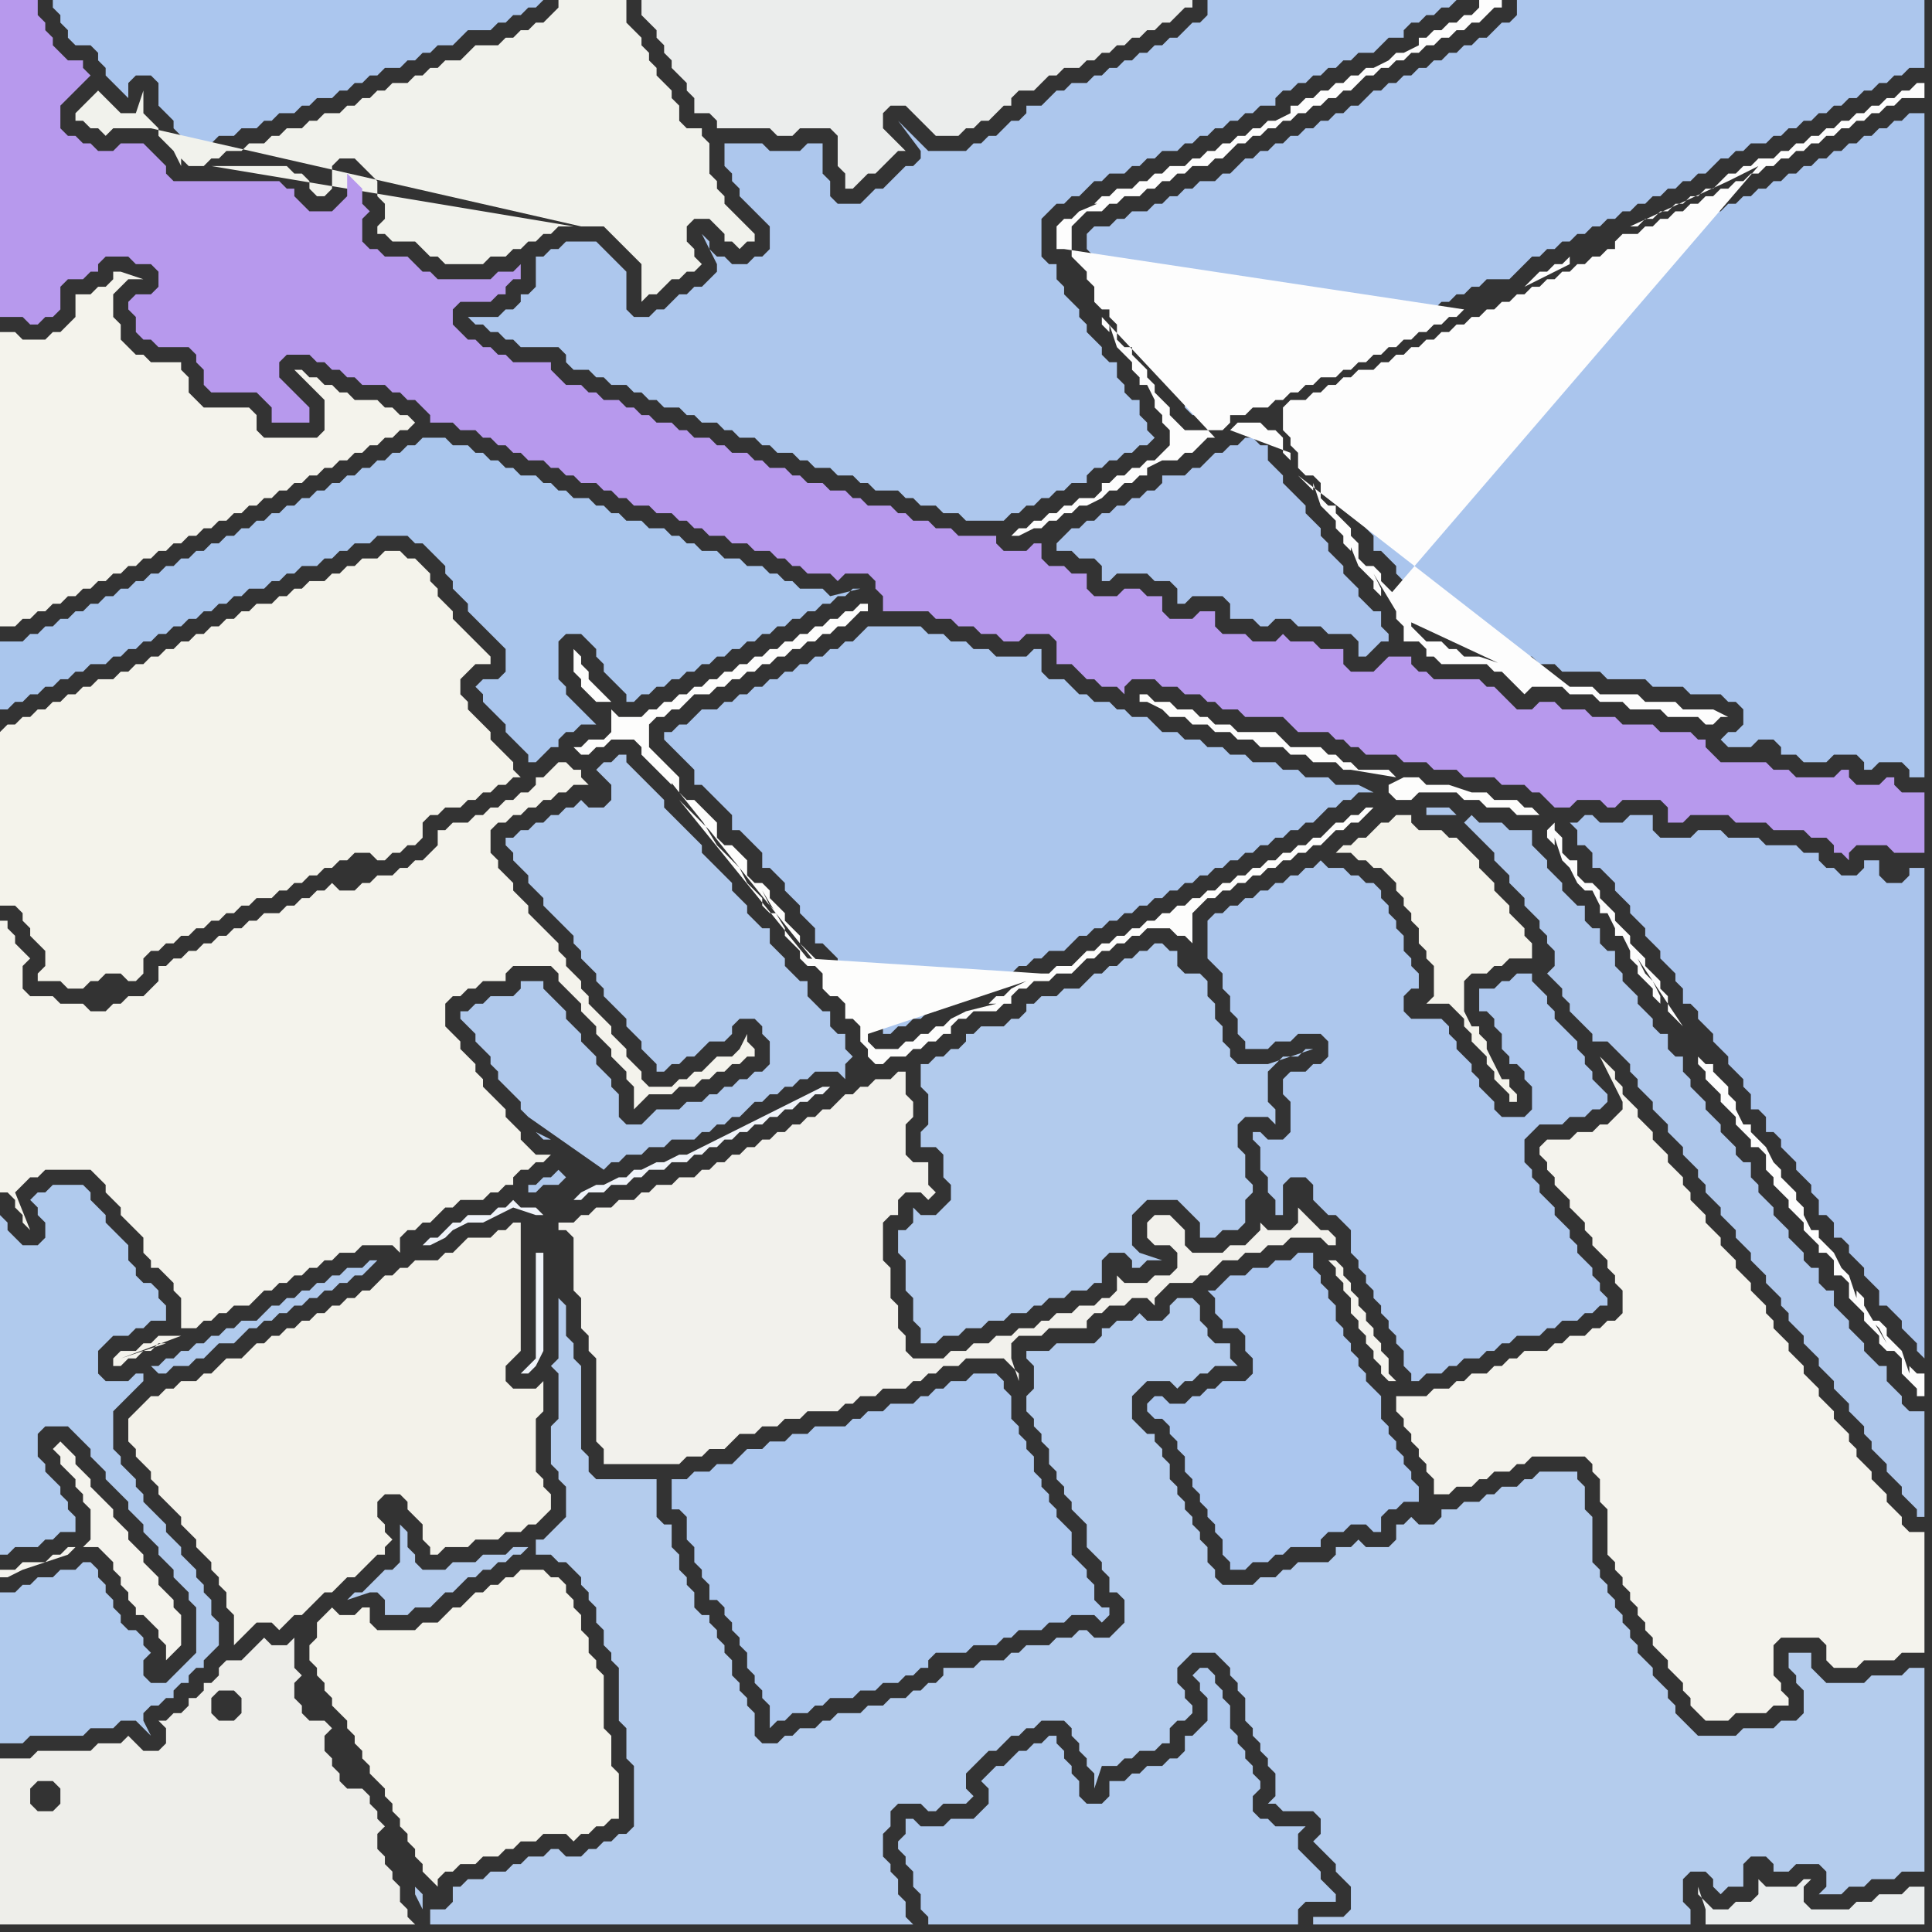 <svg width="256" height="256" xmlns="http://www.w3.org/2000/svg"><rect width="100%" height="100%" fill="#333333" stroke="none"/><script> 
var tempColor;
function hoverPath(evt){
obj = evt.target;
tempColor = obj.getAttribute("fill");
obj.setAttribute("fill","red");
//alert(tempColor);
//obj.setAttribute("stroke","red");}
function recoverPath(evt){
obj = evt.target;
obj.setAttribute("fill", tempColor);
//obj.setAttribute("stroke", tempColor);
}</script><path onmouseover="hoverPath(evt)" onmouseout="recoverPath(evt)" fill="rgb(244,243,236)" d="M  0,48l 0,35 2,0 1,-1 1,0 1,-1 1,0 1,-1 1,0 1,-1 1,0 1,-1 1,0 1,-1 1,0 1,-1 1,0 1,-1 1,0 1,-1 1,0 1,-1 1,0 1,-1 1,0 1,-1 1,0 1,-1 1,0 1,-1 1,0 1,-1 1,0 1,-1 1,0 1,-1 1,0 1,-1 1,0 1,-1 1,0 1,-1 1,0 1,-1 1,0 1,-1 1,0 1,-1 1,0 1,-1 1,0 1,-1 1,0 1,-1 1,0 1,-1 -1,-1 -1,0 -1,-1 -1,0 -1,-1 -3,0 -1,-1 -1,0 -1,-1 -1,0 -1,-1 -1,0 -1,-1 -1,0 1,1 1,1 0,0 1,1 1,1 0,4 -1,1 -7,0 -1,-1 0,-2 -1,-1 -6,0 -1,-1 -1,-1 0,-2 -1,-1 0,-1 -4,0 -1,-1 -1,0 -1,-1 -1,-1 0,-2 -1,-1 0,-3 1,-1 1,-1 2,0 -3,-1 -1,0 0,1 -1,1 -1,0 -1,1 -2,0 0,3 -1,1 -1,1 -1,0 -1,1 -3,0 -1,-1 -2,0Z"/>
<path onmouseover="hoverPath(evt)" onmouseout="recoverPath(evt)" fill="rgb(244,243,237)" d="M  7,192l 0,0 1,1 0,1 1,1 1,1 0,1 1,1 0,1 1,1 0,4 -1,1 2,0 1,1 1,1 0,1 1,1 0,1 1,1 0,1 1,1 0,1 1,0 1,1 1,1 0,1 1,1 0,2 1,-1 1,-1 0,-4 -1,-1 0,-1 -1,-1 -1,-1 0,-1 -1,-1 -1,-1 0,-1 -1,-1 -1,-1 0,-1 -1,-1 -1,-1 0,-1 -1,-1 -1,-1 -1,-1 0,-1 -1,-1 -1,-1 0,-1 -1,-1 -1,-1 -1,1 3,13 -1,0 -1,1 -1,0 -1,1 -3,0 -1,1 -2,0 0,1 1,0 2,-1 6,-2 1,-1 -3,-13Z"/>
<path onmouseover="hoverPath(evt)" onmouseout="recoverPath(evt)" fill="rgb(171,198,237)" d="M  91,96l -1,0 -1,1 -1,0 0,1 1,1 0,0 1,1 1,1 1,1 0,2 1,0 1,1 1,1 1,1 1,1 0,2 1,0 1,1 1,1 1,1 0,2 1,0 1,1 1,1 0,1 1,1 1,1 0,1 1,1 1,1 0,2 1,0 1,1 1,1 0,1 1,1 1,1 1,1 0,1 1,1 1,1 0,1 1,1 0,1 1,0 1,-1 1,0 1,-1 1,0 1,-1 1,0 1,-1 1,0 1,-1 1,0 1,-1 1,0 1,-1 1,0 1,-1 1,0 1,-1 1,0 1,-1 1,0 1,-1 2,0 1,-1 1,-1 1,0 1,-1 1,0 1,-1 1,0 1,-1 1,0 1,-1 1,0 1,-1 1,0 1,-1 1,0 1,-1 1,0 1,-1 1,0 1,-1 1,0 1,-1 1,0 1,-1 1,0 1,-1 1,0 1,-1 1,0 1,-1 1,0 1,-1 1,0 1,-1 1,-1 1,0 1,-1 1,0 1,-1 2,0 -2,-1 -3,0 -1,-1 -3,0 -1,-1 -2,0 -1,-1 -3,0 -1,-1 -2,0 -1,-1 -2,0 -1,-1 -2,0 -1,-1 -2,0 -1,-1 -1,-1 -2,0 -1,-1 -1,0 -1,-1 -2,0 -1,-1 -1,0 -1,-1 -1,-1 -2,0 -1,-1 0,-3 -1,0 -1,1 -4,0 -1,-1 -2,0 -1,-1 -2,0 -1,-1 -2,0 -1,-1 -7,0 -1,1 -1,1 -1,0 -1,1 -1,0 -1,1 -1,0 -1,1 -1,0 -1,1 -1,0 -1,1 -1,0 -1,1 -1,0 -1,1 -1,0 -1,1 -1,0 -1,1 -2,0 -2,2Z"/>
<path onmouseover="hoverPath(evt)" onmouseout="recoverPath(evt)" fill="rgb(171,196,236)" d="M  140,72l 0,1 2,0 1,1 2,0 1,1 0,2 1,0 1,-1 4,0 1,1 2,0 1,1 0,2 1,0 1,-1 4,0 1,1 0,2 3,0 1,1 1,0 1,-1 2,0 1,1 3,0 1,1 3,0 1,1 0,2 1,0 1,-1 0,0 1,-1 1,0 0,-1 -1,-1 0,-2 -1,0 -1,-1 -1,-1 0,-1 -1,-1 -1,-1 0,-1 -1,-1 -1,-1 0,-1 -1,-1 0,-1 -1,-1 -1,-1 0,-1 -1,-1 -1,-1 -1,-1 0,-1 -1,-1 -1,-1 0,-2 -1,0 -1,-1 -1,0 -1,1 -1,0 -1,1 -1,0 -1,1 -1,1 -1,0 -1,1 -3,0 0,1 -1,1 -1,0 -1,1 -1,0 -1,1 -1,0 -1,1 -1,0 -1,1 -1,0 -1,1 -1,0 -2,2Z"/>
<path onmouseover="hoverPath(evt)" onmouseout="recoverPath(evt)" fill="rgb(172,198,237)" d="M  144,32l 0,1 1,1 1,1 0,1 1,1 0,2 1,0 1,1 0,1 1,1 0,2 1,0 1,1 0,1 1,1 1,1 0,1 1,1 0,1 1,1 1,1 0,1 1,1 3,0 0,-1 1,-1 2,0 1,-1 2,0 1,-1 1,0 1,-1 1,0 1,-1 1,0 1,-1 2,0 1,-1 1,0 1,-1 1,0 1,-1 1,0 1,-1 1,0 1,-1 1,0 1,-1 1,0 1,-1 1,0 1,-1 1,0 1,-1 1,0 1,-1 1,0 1,-1 3,0 1,-1 2,-2 1,0 1,-1 1,0 1,-1 1,0 1,-1 1,0 1,-1 1,0 1,-1 1,0 1,-1 1,0 1,-1 1,0 1,-1 1,0 1,-1 1,0 1,-1 1,0 1,-1 1,0 1,-1 1,-1 1,0 1,-1 1,0 1,-1 2,0 1,-1 1,0 1,-1 1,0 1,-1 1,0 1,-1 1,0 1,-1 1,0 1,-1 1,0 1,-1 1,0 1,-1 1,0 1,-1 1,0 1,-1 2,0 0,-9 -54,0 0,2 -1,1 -1,0 -1,1 -1,1 -1,0 -1,1 -1,0 -1,1 -1,0 -1,1 -1,0 -1,1 -1,0 -1,1 -1,0 -1,1 -1,0 -1,1 -1,0 -1,1 -1,1 -1,0 -1,1 -1,0 -1,1 -1,0 -1,1 -1,0 -1,1 -1,0 -1,1 -1,0 -1,1 -1,0 -1,1 -1,0 -1,1 -1,1 -1,0 -1,1 -2,0 -1,1 -1,0 -1,1 -1,0 -1,1 -1,0 -1,1 -2,0 -1,1 -1,0 -1,1 -2,0 -1,1Z"/>
<path onmouseover="hoverPath(evt)" onmouseout="recoverPath(evt)" fill="rgb(170,197,237)" d="M  173,55l -1,0 0,1 1,1 0,1 1,1 0,2 1,0 1,1 1,1 0,2 1,0 1,1 0,1 1,1 1,1 0,1 1,1 0,2 1,0 1,1 1,1 0,1 1,1 1,1 0,1 1,1 1,1 0,1 1,1 2,0 1,1 1,0 1,1 2,0 1,1 3,0 1,1 1,0 1,1 2,0 1,1 5,0 1,1 5,0 1,1 4,0 1,1 4,0 1,1 1,0 1,1 0,2 -1,1 -1,0 -1,1 1,1 3,0 1,-1 2,0 1,1 0,1 2,0 1,1 3,0 1,-1 3,0 1,1 0,1 1,0 1,-1 3,0 1,1 0,1 2,0 0,-88 -2,0 -1,1 -1,0 -1,1 -1,0 -1,1 -1,0 -1,1 -1,0 -1,1 -1,0 -1,1 -1,0 -1,1 -1,0 -1,1 -1,0 -1,1 -1,0 -1,1 -1,0 -1,1 -1,0 -1,1 -1,0 -1,1 -1,0 -1,1 -1,0 -1,1 -1,0 -1,1 -1,0 -1,1 -1,0 -1,1 -2,0 0,1 -1,1 -1,0 -1,1 -1,0 -1,1 -1,0 -1,1 -1,0 -1,1 -1,0 -1,1 -1,0 -1,1 -1,0 -1,1 -1,0 -1,1 -1,0 -1,1 -1,0 -1,1 -1,0 -1,1 -1,0 -1,1 -1,0 -1,1 -1,0 -1,1 -1,0 -1,1 -1,0 -1,1 -2,0 -1,1 -1,0 -1,1 -1,0 -1,1 -1,0 -1,1Z"/>
<path onmouseover="hoverPath(evt)" onmouseout="recoverPath(evt)" fill="rgb(244,243,235)" d="M  0,97l 0,23 2,0 1,1 0,1 1,1 0,1 1,1 1,1 0,2 -1,1 0,1 3,0 1,1 2,0 1,-1 1,0 1,-1 2,0 1,1 1,0 1,-1 0,-2 1,-1 1,0 1,-1 1,0 1,-1 1,0 1,-1 1,0 1,-1 1,0 1,-1 1,0 1,-1 1,0 1,-1 2,0 1,-1 1,0 1,-1 1,0 1,-1 1,0 1,-1 1,0 1,-1 1,0 1,-1 2,0 1,1 1,0 1,-1 1,0 1,-1 1,0 1,-1 0,-2 1,-1 1,0 1,-1 2,0 1,-1 1,0 1,-1 1,0 1,-1 1,0 1,-1 1,0 -1,-1 0,-1 -1,-1 -1,-1 -1,-1 0,-1 -1,-1 -1,-1 -1,-1 0,-1 -1,-1 0,-2 1,-1 1,-1 2,0 0,-1 -1,-1 0,0 -1,-1 -1,-1 -1,-1 -1,-1 0,-1 -1,-1 -1,-1 0,-1 -1,-1 0,-1 -1,-1 -1,-1 -1,0 -1,-1 -2,0 -1,1 -2,0 -1,1 -1,0 -1,1 -1,0 -1,1 -2,0 -1,1 -1,0 -1,1 -1,0 -1,1 -2,0 -1,1 -1,0 -1,1 -1,0 -1,1 -1,0 -1,1 -1,0 -1,1 -1,0 -1,1 -1,0 -1,1 -1,0 -1,1 -1,0 -1,1 -1,0 -1,1 -2,0 -1,1 -1,0 -1,1 -1,0 -1,1 -1,0 -1,1 -1,0 -1,1 -1,0 -1,1 -1,0 -1,1Z"/>
<path onmouseover="hoverPath(evt)" onmouseout="recoverPath(evt)" fill="rgb(238,238,234)" d="M  7,240l -2,0 -1,-1 0,-2 1,-1 2,0 1,1 0,2 -1,1 -3,-7 -4,0 0,22 55,0 -1,-1 0,-1 -1,-1 0,-2 -1,-1 0,-1 -1,-1 0,-1 -1,-1 0,-2 1,-1 -1,-1 0,-1 -1,-1 0,-1 -1,-1 -2,0 -1,-1 0,-1 -1,-1 0,-1 -1,-1 0,-2 1,-1 -1,-1 -2,0 -1,-1 0,-1 -1,-1 0,-2 1,-1 -1,-1 0,-4 1,-1 -2,2 -2,0 -1,-1 -2,2 -1,1 -2,0 -1,1 0,1 -1,1 -1,0 0,1 -1,1 -1,0 0,1 -1,1 -1,0 -1,1 -1,0 1,1 0,2 -1,1 -2,0 -1,-1 -1,-1 -1,1 -3,0 -1,1 -7,0 -1,1 3,7 21,-15 1,-1 2,0 1,1 0,2 -1,1 -2,0 -1,-1 0,-2 -21,15Z"/>
<path onmouseover="hoverPath(evt)" onmouseout="recoverPath(evt)" fill="rgb(171,198,238)" d="M  9,0l -2,0 0,1 1,1 0,1 1,1 0,1 1,1 2,0 1,1 0,1 1,1 0,1 1,1 1,1 1,1 0,-2 1,-1 2,0 1,1 0,3 1,1 1,1 0,1 1,1 1,1 1,1 1,-1 1,0 1,-1 2,0 1,-1 2,0 1,-1 1,0 1,-1 2,0 1,-1 1,0 1,-1 2,0 1,-1 1,0 1,-1 1,0 1,-1 1,0 1,-1 2,0 1,-1 1,0 1,-1 1,0 1,-1 2,0 1,-1 1,-1 3,0 1,-1 1,0 1,-1 1,0 1,-1 1,0 1,-1Z"/>
<path onmouseover="hoverPath(evt)" onmouseout="recoverPath(evt)" fill="rgb(244,243,235)" d="M  43,214l -1,1 0,2 -1,1 0,2 1,1 0,1 1,1 0,1 1,1 0,1 1,1 1,1 0,1 1,1 0,1 1,1 0,1 1,1 0,1 1,1 1,1 0,1 1,1 0,1 1,1 0,1 1,1 0,1 1,1 0,1 1,1 0,1 1,1 1,1 0,-1 1,-1 1,0 1,-1 2,0 1,-1 2,0 1,-1 1,0 1,-1 2,0 1,-1 3,0 1,1 1,-1 1,0 1,-1 1,0 1,-1 1,0 0,-6 -1,-1 0,-4 -1,-1 0,-7 -1,-1 0,-1 -1,-1 0,-2 -1,-1 0,-2 -1,-1 0,-1 -1,-1 0,-1 -1,-1 -1,0 -1,-1 -3,0 -1,1 -1,0 -1,1 -1,0 -1,1 -1,0 -1,1 -1,1 -1,0 -1,1 -1,1 -2,0 -1,1 -5,0 -1,-1 0,-2 -1,0 -1,1 -2,0 -1,-1 -1,1Z"/>
<path onmouseover="hoverPath(evt)" onmouseout="recoverPath(evt)" fill="rgb(170,198,237)" d="M  67,89l 0,0 -1,1 -2,0 -1,1 1,1 0,1 1,1 1,1 1,1 0,1 1,1 1,1 1,1 0,1 1,0 1,-1 0,0 1,-1 1,0 0,-1 1,-1 1,0 1,-1 2,0 -1,-1 0,0 -1,-1 -1,-1 -1,-1 0,-1 -1,-1 0,-5 1,-1 2,0 1,1 1,1 0,1 1,1 0,1 1,1 1,1 1,1 0,1 1,0 1,-1 1,0 1,-1 1,0 1,-1 1,0 1,-1 1,0 1,-1 1,0 1,-1 1,0 1,-1 1,0 1,-1 1,0 1,-1 1,0 1,-1 1,0 1,-1 1,0 1,-1 1,0 1,-1 1,0 1,-1 1,0 1,-1 1,0 -4,1 0,0 -1,-1 -3,0 -1,-1 -1,0 -1,-1 -1,0 -1,-1 -2,0 -1,-1 -2,0 -1,-1 -2,0 -1,-1 -1,0 -1,-1 -1,0 -1,-1 -2,0 -1,-1 -2,0 -1,-1 -1,0 -1,-1 -1,0 -1,-1 -2,0 -1,-1 -1,0 -1,-1 -1,0 -1,-1 -2,0 -1,-1 -1,0 -1,-1 -1,0 -1,-1 -1,0 -1,-1 -2,0 -1,-1 -3,0 -1,1 -1,0 -1,1 -1,0 -1,1 -1,0 -1,1 -1,0 -1,1 -1,0 -1,1 -1,0 -1,1 -1,0 -1,1 -1,0 -1,1 -1,0 -1,1 -1,0 -1,1 -1,0 -1,1 -1,0 -1,1 -1,0 -1,1 -1,0 -1,1 -1,0 -1,1 -1,0 -1,1 -1,0 -1,1 -1,0 -1,1 -1,0 -1,1 -1,0 -1,1 -1,0 -1,1 -1,0 -1,1 -1,0 -1,1 -1,0 -1,1 -1,0 -1,1 -1,0 -1,1 -3,0 0,9 1,0 1,-1 1,0 1,-1 1,0 1,-1 1,0 1,-1 1,0 1,-1 1,0 1,-1 2,0 1,-1 1,0 1,-1 1,0 1,-1 1,0 1,-1 1,0 1,-1 1,0 1,-1 1,0 1,-1 1,0 1,-1 1,0 1,-1 1,0 1,-1 2,0 1,-1 1,0 1,-1 1,0 1,-1 2,0 1,-1 1,0 1,-1 1,0 1,-1 2,0 1,-1 4,0 1,1 1,0 1,1 1,1 1,1 0,1 1,1 0,1 1,1 1,1 0,1 1,1 1,1 1,1 1,1 1,1Z"/>
<path onmouseover="hoverPath(evt)" onmouseout="recoverPath(evt)" fill="rgb(244,243,237)" d="M  185,185l 0,2 1,1 0,1 1,1 0,1 1,1 0,1 1,1 0,1 1,1 0,2 2,0 1,-1 2,0 1,-1 1,0 1,-1 2,0 1,-1 1,0 1,-1 7,0 1,1 0,1 1,1 0,3 1,1 0,6 1,1 0,1 1,1 0,1 1,1 0,1 1,1 0,1 1,1 0,1 1,1 0,1 1,1 1,1 0,1 1,1 1,1 0,1 1,1 0,1 1,1 1,1 3,0 1,-1 4,0 1,-1 2,0 0,-1 -1,-1 0,-1 -1,-1 0,-4 1,-1 5,0 1,1 0,2 1,1 3,0 1,-1 4,0 1,-1 3,0 0,-16 -2,0 -1,-1 0,-1 -1,-1 -1,-1 0,-1 -1,-1 -1,-1 0,-1 -1,-1 -1,-1 0,-1 -1,-1 0,-1 -1,-1 -1,-1 0,-1 -1,-1 -1,-1 0,-1 -1,-1 -1,-1 0,-1 -1,-1 -1,-1 0,-1 -2,-2 0,-1 -1,-1 0,-1 -1,-1 -1,-1 0,-1 -1,-1 -1,-1 0,-1 -1,-1 -1,-1 0,-1 -1,-1 -1,-1 0,-1 -1,-1 -1,-1 0,-1 -1,-1 0,-1 -1,-1 -1,-1 0,-1 -1,-1 -1,-1 0,-1 -1,-1 -1,-1 0,-1 -1,-1 -1,-1 0,-1 -1,-1 0,-1 -1,-1 -1,-1 1,2 2,4 0,1 -1,1 -1,1 -1,0 -1,1 -2,0 -1,1 -3,0 -1,1 0,1 1,1 0,1 1,1 0,1 1,1 1,1 0,1 1,1 1,1 0,1 1,1 0,1 1,1 1,1 0,1 1,1 0,1 1,1 0,3 -1,1 -1,0 -1,1 -1,0 -1,1 -2,0 -1,1 -1,0 -1,1 -3,0 -1,1 -1,0 -1,1 -1,0 -1,1 -2,0 -1,1 -1,0 -1,1 -2,0 -1,1 -4,0 -1,-2 1,0 -1,-1 0,-2 -1,-1 0,-1 -1,-1 0,-1 -1,-1 0,-1 -1,-1 0,-1 -1,-1 0,-1 -1,-1 0,-1 -1,-1 -1,0 1,1 0,1 1,1 0,1 1,1 0,2 1,1 0,1 1,1 0,1 1,1 0,1 1,1 0,1 1,1 1,2Z"/>
<path onmouseover="hoverPath(evt)" onmouseout="recoverPath(evt)" fill="rgb(241,242,236)" d="M  77,30l 3,0 1,1 1,1 1,1 1,1 1,1 0,5 1,-1 1,0 1,-1 1,-1 1,0 1,-1 1,0 1,-1 -1,-1 0,-1 -1,-1 0,-2 1,-1 2,0 1,1 1,1 0,1 1,0 1,1 1,-1 1,0 0,-1 -1,-1 0,0 -1,-1 -1,-1 -1,-1 0,-1 -1,-1 0,-1 -1,-1 0,-4 -1,-1 0,-1 -2,0 -1,-1 0,-2 -1,-1 0,-1 -1,-1 -1,-1 0,-1 -1,-1 0,-1 -1,-1 0,-1 -2,-2 0,-3 -9,0 0,1 -1,1 -1,1 -1,0 -1,1 -1,0 -1,1 -1,0 -1,1 -3,0 -1,1 -1,1 -2,0 -1,1 -1,0 -1,1 -1,0 -1,1 -2,0 -1,1 -1,0 -1,1 -1,0 -1,1 -1,0 -1,1 -2,0 -1,1 -1,0 -1,1 -2,0 -1,1 -1,0 -1,1 -2,0 -1,1 -2,0 -1,1 -1,0 -1,1 -2,0 -1,-1 0,1 -1,-2 -1,-1 -1,-1 0,-1 -1,-1 -1,-1 0,-3 -1,3 -2,0 -1,-1 -1,-1 -1,-1 -1,1 -1,1 -1,1 0,1 1,0 1,1 1,0 1,1 1,-1 5,0 57,13 -49,-8 10,0 1,1 1,0 1,1 0,1 1,1 1,0 1,-1 0,-3 1,-1 2,0 1,1 1,1 1,1 0,2 1,1 0,2 -1,1 0,1 1,0 1,1 3,0 1,1 1,1 1,0 1,1 5,0 1,-1 2,0 1,-1 1,0 1,-1 1,0 1,-1 1,0 1,-1 2,0 -48,-8 49,8Z"/>
<path onmouseover="hoverPath(evt)" onmouseout="recoverPath(evt)" fill="rgb(244,243,236)" d="M  0,131l 0,27 1,0 1,1 0,1 1,1 0,1 1,1 -2,-5 1,-1 0,0 1,-1 1,0 1,-1 6,0 1,1 1,1 0,1 1,1 1,1 0,1 1,1 1,1 1,1 0,2 1,1 0,1 1,0 1,1 1,1 0,1 1,1 0,4 2,0 1,-1 1,0 1,-1 1,0 1,-1 2,0 1,-1 1,-1 1,0 1,-1 1,0 1,-1 1,0 1,-1 1,0 1,-1 1,0 1,-1 2,0 1,-1 4,0 1,1 0,-2 1,-1 1,0 1,-1 1,0 2,-2 1,0 1,-1 3,0 1,-1 1,0 1,-1 1,0 0,-1 1,-1 1,0 1,-1 1,0 1,-1 -2,0 -1,-1 -1,-1 0,-1 -1,-1 -1,-1 0,-1 -1,-1 -1,-1 -1,-1 0,-1 -1,-1 0,-1 -1,-1 -1,-1 0,-1 -1,-1 -1,-1 0,-3 1,-1 1,0 1,-1 1,0 1,-1 3,0 0,-1 1,-1 5,0 1,1 0,1 1,1 1,1 1,1 0,1 1,1 1,1 0,1 1,1 1,1 0,1 1,1 1,1 0,1 1,1 0,3 1,-1 0,0 1,-1 3,0 1,-1 2,0 1,-1 1,0 1,-1 1,0 1,-1 1,0 1,-1 1,0 0,-1 -1,-1 0,-1 -1,2 -1,1 -2,0 -1,1 -1,1 -1,0 -1,1 -1,0 -1,1 -3,0 -1,-1 0,-1 -1,-1 -1,-1 0,-1 -1,-1 -1,-1 0,-1 -1,-1 -1,-1 -1,-1 0,-1 -1,-1 0,-1 -1,-1 -1,-1 0,-1 -1,-1 0,-1 -1,-1 -1,-1 -1,-1 -1,-1 0,-1 -1,-1 -1,-1 0,-1 -1,-1 -1,-1 0,-1 -1,-1 0,-3 1,-1 1,0 1,-1 1,0 1,-1 1,0 1,-1 1,0 1,-1 1,0 1,-1 2,0 1,1 -2,-2 0,-1 -1,0 -1,-1 -1,0 -1,1 0,0 -1,1 -1,0 0,1 -1,1 -1,0 -1,1 -1,0 -1,1 -1,0 -1,1 -1,0 -1,1 -2,0 -1,1 -1,0 0,2 -1,1 -1,1 -1,0 -1,1 -1,0 -1,1 -2,0 -1,1 -1,0 -1,1 -2,0 -1,-1 -1,1 -1,0 -1,1 -1,0 -1,1 -1,0 -1,1 -2,0 -1,1 -1,0 -1,1 -1,0 -1,1 -1,0 -1,1 -1,0 -1,1 -1,0 -1,1 -1,0 -1,1 -1,0 0,2 -1,1 -1,1 -2,0 -1,1 -1,0 -1,1 -2,0 -1,-1 -3,0 -1,-1 -3,0 -1,-1 0,-3 1,-1 -2,-2 0,-1 -1,-1 0,-1 -1,0 0,9 24,46 -3,0 -1,1 -1,0 -1,1 -2,0 -1,1 0,1 1,0 1,-1 1,0 1,-1 1,0 1,-1 1,0 -6,2 0,0 8,-3 -24,-46Z"/>
<path onmouseover="hoverPath(evt)" onmouseout="recoverPath(evt)" fill="rgb(243,242,234)" d="M  18,187l 0,0 -1,1 0,3 1,1 0,1 1,1 1,1 0,1 1,1 0,1 1,1 1,1 1,1 0,1 1,1 1,1 0,1 1,1 1,1 0,1 1,1 0,1 1,1 0,2 1,1 0,4 1,-1 0,0 1,-1 1,-1 2,0 1,1 1,-1 1,-1 1,0 1,-1 1,-1 1,-1 1,0 1,-1 1,-1 1,0 1,-1 1,-1 1,-1 1,0 0,-1 1,-1 -1,-1 0,-1 -1,-1 0,-2 1,-1 2,0 1,1 0,1 1,1 1,1 0,2 1,1 0,1 1,0 1,-1 3,0 1,-1 3,0 1,-1 2,0 1,-1 1,0 1,-1 1,-1 0,-2 -1,-1 0,-1 -1,-1 0,-7 1,-1 0,-4 -1,1 -3,0 -1,-1 0,-2 1,-1 1,-1 0,-17 -1,0 -1,1 -1,0 -1,1 -3,0 -1,1 -1,1 -1,0 -1,1 -3,0 -1,1 -1,0 -1,1 -1,0 -1,1 -1,1 -1,0 -1,1 -1,0 -1,1 -1,0 -1,1 -1,0 -1,1 -1,0 -1,1 -1,0 -1,1 -1,0 -1,1 -1,0 -1,1 -1,1 -2,0 -1,1 -1,1 -1,0 -1,1 -2,0 -1,1 -1,0 -1,1 -1,0 -2,2Z"/>
<path onmouseover="hoverPath(evt)" onmouseout="recoverPath(evt)" fill="rgb(176,201,236)" d="M  74,155l -1,1 -1,0 -1,1 -1,0 0,1 1,0 1,-1 2,0 1,-1 -1,-1 1,-2 0,0 -1,2 1,-3 -1,-1 0,0 1,1 -1,3 -1,-4 -1,0 -1,-1 2,1 1,4 6,0 1,-1 1,0 1,-1 2,0 1,-1 2,0 1,-1 3,0 1,-1 1,0 1,-1 1,0 1,-1 1,0 1,-1 1,-1 1,0 1,-1 1,0 1,-1 1,0 1,-1 1,0 1,-1 3,0 1,1 0,-2 1,-1 -1,-1 0,-2 -1,0 -1,-1 0,-2 -1,0 -1,-1 -1,-1 0,-2 -1,0 -1,-1 -1,-1 0,-1 -1,-1 -1,-1 0,-2 -1,0 -1,-1 -1,-1 0,-1 -1,-1 -1,-1 0,-1 -1,-1 -3,-3 0,-1 -1,-1 -1,-1 -1,-1 -1,-1 -1,-1 0,-1 -1,-1 -1,-1 -1,-1 -1,-1 -1,-1 0,-1 -1,0 -1,1 -1,0 -1,1 1,1 0,0 1,1 0,2 -1,1 -2,0 -1,-1 -1,1 -1,0 -1,1 -1,0 -1,1 -1,0 -1,1 -1,0 -1,1 -1,0 0,1 1,1 0,1 1,1 1,1 0,1 1,1 1,1 0,1 1,1 1,1 1,1 1,1 0,1 1,1 0,1 1,1 1,1 0,1 1,1 0,1 1,1 1,1 1,1 0,1 1,1 1,1 0,1 1,1 1,1 0,1 1,0 1,-1 1,0 1,-1 1,0 1,-1 1,-1 2,0 1,-1 0,-1 1,-1 2,0 1,1 0,1 1,1 0,3 -1,1 -1,0 -1,1 -1,0 -1,1 -1,0 -1,1 -1,0 -1,1 -2,0 -1,1 -3,0 -1,1 -1,1 -2,0 -1,-1 0,-3 -1,-1 0,-1 -1,-1 -1,-1 0,-1 -1,-1 -1,-1 0,-1 -1,-1 -1,-1 0,-1 -1,-1 -1,-1 -1,-1 0,-1 -3,0 0,1 -1,1 -3,0 -1,1 -1,0 -1,1 -1,0 0,1 1,1 0,0 1,1 0,1 1,1 1,1 0,1 1,1 0,1 1,1 1,1 1,1 0,1 1,1 10,7Z"/>
<path onmouseover="hoverPath(evt)" onmouseout="recoverPath(evt)" fill="rgb(242,241,236)" d="M  76,162l -2,0 0,1 1,0 1,1 0,7 1,1 0,4 1,1 0,2 1,1 0,11 1,1 0,2 10,0 1,-1 2,0 1,-1 2,0 1,-1 1,-1 2,0 1,-1 2,0 1,-1 2,0 1,-1 4,0 1,-1 1,0 1,-1 2,0 1,-1 3,0 1,-1 1,0 1,-1 1,0 1,-1 2,0 1,-1 5,0 1,1 1,1 0,1 -1,-3 0,-2 1,-1 3,0 1,-1 5,0 0,-1 1,-1 1,0 1,-1 2,0 1,-1 2,0 1,1 0,-1 1,-1 1,-1 3,0 1,-1 1,0 1,-1 1,-1 2,0 1,-1 2,0 1,-1 2,0 1,-1 4,0 1,1 1,0 0,-1 -1,-1 -1,0 -1,-1 -1,-1 -1,-1 0,2 -1,1 -3,0 -1,-1 0,1 -1,1 -1,1 -2,0 -1,1 -4,0 -1,-1 0,-2 -1,-1 -1,-1 -2,0 -1,1 0,2 1,1 2,0 1,1 0,2 -1,1 -2,0 -1,1 -3,0 -1,-1 0,2 -1,1 -1,0 -1,1 -2,0 -1,1 -2,0 -1,1 -1,0 -1,1 -2,0 -1,1 -2,0 -1,1 -2,0 -1,1 -2,0 -1,1 -4,0 -1,-1 0,-2 -1,-1 0,-3 -1,-1 0,-4 -1,-1 0,-5 1,-1 1,0 0,-2 1,-1 2,0 1,1 1,-1 0,0 -1,-1 0,-3 -2,0 -1,-1 0,-4 1,-1 0,-2 -1,-1 0,-3 -1,0 -1,1 -2,0 -1,1 -1,0 -1,1 -1,0 -1,1 -1,1 -1,0 -1,1 -1,0 -1,1 -1,0 -1,1 -1,0 -1,1 -1,0 -1,1 -1,0 -1,1 -1,0 -1,1 -1,0 -1,1 -1,0 -1,1 -2,0 -1,1 -2,0 -1,1 -1,0 -1,1 -2,0 -1,1 -2,0 -1,1 -1,0 -1,1Z"/>
<path onmouseover="hoverPath(evt)" onmouseout="recoverPath(evt)" fill="rgb(173,200,238)" d="M  111,189l -3,0 -1,1 -2,0 -1,1 -2,0 -1,1 -2,0 -1,1 -1,1 -2,0 -1,1 -2,0 -1,1 -2,0 0,4 1,0 1,1 0,3 1,1 0,2 1,1 0,1 1,1 0,2 1,0 1,1 0,1 1,1 0,1 1,1 0,1 1,1 0,2 1,1 0,1 1,1 0,1 1,1 0,3 1,-1 1,0 1,-1 2,0 1,-1 1,0 1,-1 3,0 1,-1 2,0 1,-1 2,0 1,-1 1,0 1,-1 1,0 0,-1 1,-1 4,0 1,-1 3,0 1,-1 1,0 1,-1 3,0 1,-1 2,0 1,-1 3,0 1,1 1,-1 0,-1 -1,0 -1,-1 0,-2 -1,-1 0,-1 -1,-1 -1,-1 0,-3 -1,-1 -1,-1 0,-1 -1,-1 0,-1 -1,-1 0,-1 -1,-1 0,-2 -1,-1 0,-1 -1,-1 0,-1 -1,-1 0,-3 -1,-1 0,-1 -1,-1 -3,0 -1,1 -2,0 -1,1 -1,0 -1,1 -1,0 -1,1 -3,0 -1,1 -2,0 -1,1 -1,0 -1,1Z"/>
<path onmouseover="hoverPath(evt)" onmouseout="recoverPath(evt)" fill="rgb(171,198,238)" d="M  155,186l 0,0 -1,-1 -1,0 -1,1 0,1 1,1 1,0 1,1 0,1 1,1 0,1 1,1 0,2 1,1 0,1 1,1 0,1 1,1 0,1 1,1 0,1 1,1 0,2 1,1 0,1 2,0 1,-1 2,0 1,-1 1,0 1,-1 4,0 0,-1 1,-1 2,0 1,-1 2,0 1,1 1,0 0,-2 1,-1 1,0 1,-1 2,0 0,-2 -1,-1 0,-1 -1,-1 0,-1 -1,-1 0,-1 -1,-1 0,-1 -1,-1 0,-3 -1,-1 -1,-1 0,-1 -1,-1 0,-1 -1,-1 0,-1 -1,-1 0,-1 -1,-1 0,-2 -1,-1 0,-1 -1,-1 0,-1 -1,-1 0,-2 -2,0 -1,1 -2,0 -1,1 -2,0 -1,1 -2,0 -1,1 -1,1 -1,0 1,1 0,2 1,1 0,1 2,0 1,1 0,2 1,1 0,2 -1,1 -3,0 -1,1 -1,0 -1,1 -1,0 -1,1Z"/>
<path onmouseover="hoverPath(evt)" onmouseout="recoverPath(evt)" fill="rgb(235,237,236)" d="M  91,0l -6,0 0,2 1,1 0,0 1,1 0,1 1,1 0,1 1,1 0,1 1,1 1,1 0,1 1,1 0,2 2,0 1,1 0,1 7,0 1,1 2,0 1,-1 4,0 1,1 0,4 1,1 0,2 1,0 1,-1 0,0 1,-1 1,0 1,-1 1,-1 1,-1 1,0 -1,-1 0,0 -1,-1 -1,-1 0,-2 1,-1 2,0 1,1 1,1 1,1 1,1 3,0 1,-1 1,0 1,-1 1,0 2,-2 1,0 0,-1 1,-1 2,0 1,-1 1,-1 1,0 1,-1 2,0 1,-1 1,0 1,-1 1,0 1,-1 1,0 1,-1 1,0 1,-1 1,0 1,-1 1,0 1,-1 1,-1 1,0 0,-1Z"/>
<path onmouseover="hoverPath(evt)" onmouseout="recoverPath(evt)" fill="rgb(180,204,237)" d="M  70,205l -2,0 -1,1 -3,0 -1,1 -3,0 -1,1 -3,0 -1,-1 0,-1 -1,-1 0,-2 -1,-1 0,5 -1,1 -1,0 -1,1 -1,1 -1,1 -1,0 -1,1 3,-1 1,0 1,1 0,2 3,0 1,-1 2,0 1,-1 1,-1 1,0 1,-1 1,-1 1,0 1,-1 1,0 1,-1 1,0 1,-1 1,0 1,-1 1,1 2,0 1,1 1,0 1,1 1,1 0,1 1,1 0,1 1,1 0,2 1,1 0,2 1,1 0,1 1,1 0,7 1,1 0,4 1,1 0,8 -1,1 -1,0 -1,1 -1,0 -1,1 -1,0 -1,1 -2,0 -1,-1 -1,0 -1,1 -2,0 -1,1 -1,0 -1,1 -2,0 -1,1 -2,0 -1,1 -1,0 0,2 -1,1 -2,0 0,2 64,0 -1,-1 0,-2 -1,-1 0,-2 -1,-1 0,-1 -1,-1 0,-3 1,-1 0,-2 1,-1 3,0 1,1 1,0 1,-1 3,0 1,-1 -1,-1 0,-2 1,-1 1,-1 1,-1 1,0 1,-1 1,-1 1,0 1,-1 1,0 1,-1 3,0 1,1 0,1 1,1 0,1 1,1 0,1 1,1 0,2 1,-3 2,0 1,-1 1,0 1,-1 2,0 1,-1 1,0 0,-2 1,-1 1,0 1,-1 0,-1 -1,-1 0,-1 -1,-1 0,-2 1,-1 1,-1 3,0 1,1 1,1 0,1 1,1 0,1 1,1 0,3 1,1 0,1 1,1 0,1 1,1 0,1 1,1 0,3 -1,1 1,0 1,1 4,0 1,1 0,2 -1,1 1,1 0,0 1,1 1,1 0,1 1,1 1,1 0,3 -1,1 -4,0 0,1 50,0 0,-2 -1,-1 0,-3 1,-1 2,0 1,1 0,1 1,1 1,-1 2,0 0,-3 1,-1 2,0 1,1 0,1 2,0 1,-1 3,0 1,1 0,2 -1,1 3,0 1,-1 2,0 1,-1 3,0 1,-1 3,0 0,-27 -2,0 -1,1 -4,0 -1,1 -5,0 -1,-1 -1,-1 0,-2 -3,0 0,2 1,1 0,1 1,1 0,3 -1,1 -2,0 -1,1 -4,0 -1,1 -5,0 -3,-3 0,-1 -1,-1 0,-1 -1,-1 -1,-1 0,-1 -1,-1 -1,-1 0,-1 -1,-1 0,-1 -1,-1 0,-1 -1,-1 0,-1 -1,-1 0,-1 -1,-1 0,-1 -1,-1 0,-6 -1,-1 0,-3 -1,-1 0,-1 -5,0 -1,1 -1,0 -1,1 -2,0 -1,1 -1,0 -1,1 -2,0 -1,1 -2,0 0,1 -1,1 -2,0 -1,-1 -1,1 -1,0 0,2 -1,1 -3,0 -1,-1 -1,1 -2,0 0,1 -1,1 -4,0 -1,1 -1,0 -1,1 -2,0 -1,1 -4,0 -1,-1 0,-1 -1,-1 0,-2 -1,-1 0,-1 -1,-1 0,-1 -1,-1 0,-1 -1,-1 0,-1 -1,-1 0,-2 -1,-1 0,-1 -1,-1 0,-1 -1,0 -1,-1 -1,-1 0,-3 1,-1 1,-1 3,0 1,1 1,-1 1,0 1,-1 1,0 1,-1 3,0 -1,-1 0,-2 -2,0 -1,-1 0,-1 -1,-1 0,-2 -1,-1 -2,0 -1,1 0,1 -1,1 -2,0 -1,-1 -1,1 -2,0 -1,1 -1,0 0,1 -1,1 -5,0 -1,1 -3,0 0,1 1,1 0,3 -1,1 0,2 1,1 0,1 1,1 0,1 1,1 0,2 1,1 0,1 1,1 0,1 1,1 0,1 1,1 1,1 0,3 1,1 1,1 0,1 1,1 0,2 1,0 1,1 0,3 -1,1 -1,1 -2,0 -1,-1 -1,0 -1,1 -2,0 -1,1 -3,0 -1,1 -1,0 -1,1 -3,0 -1,1 -4,0 0,1 -1,1 -1,0 -1,1 -1,0 -1,1 -2,0 -1,1 -2,0 -1,1 -3,0 -1,1 -1,0 -1,1 -2,0 -1,1 -1,0 -1,1 -2,0 -1,-1 0,-3 -1,-1 0,-1 -1,-1 0,-1 -1,-1 0,-2 -1,-1 0,-1 -1,-1 0,-1 -1,-1 0,-1 -1,0 -1,-1 0,-2 -1,-1 0,-1 -1,-1 0,-2 -1,-1 0,-3 -1,0 -1,-1 0,-5 -8,0 -1,-1 0,-2 -1,-1 0,-11 -1,-1 0,-2 -1,-1 0,-4 -1,-1 0,8 -1,1 1,1 0,6 -1,1 0,5 1,1 0,1 1,1 0,4 -1,1 -1,1 -1,1 -1,0 0,2 -1,-1 -14,48 0,-2 -1,-1 0,1 1,2 14,-48Z"/>
<path onmouseover="hoverPath(evt)" onmouseout="recoverPath(evt)" fill="rgb(178,203,237)" d="M  163,139l 0,0 -1,-1 0,-2 -1,-1 0,-2 -1,-1 0,-2 -1,-1 -2,0 -1,-1 0,-2 -1,0 -1,-1 -1,0 -1,1 -1,0 -1,1 -1,0 -1,1 -1,0 -1,1 -1,0 -1,1 -1,1 -2,0 -1,1 -2,0 -1,1 -1,0 0,1 -1,1 -1,0 -1,1 -3,0 -1,1 -1,0 0,1 -1,1 -1,0 -1,1 -1,0 -1,1 -1,0 0,3 1,1 0,4 -1,1 0,2 2,0 1,1 0,3 1,1 0,2 -1,1 -1,1 -2,0 -1,-1 0,2 -1,1 -1,0 0,3 1,1 0,4 1,1 0,3 1,1 0,2 2,0 1,-1 2,0 1,-1 2,0 1,-1 2,0 1,-1 2,0 1,-1 1,0 1,-1 2,0 1,-1 2,0 1,-1 1,0 0,-3 1,-1 2,0 1,1 0,1 1,0 1,-1 2,0 -3,-1 0,0 -1,-1 0,-4 1,-1 1,-1 4,0 1,1 1,1 1,1 0,2 2,0 1,-1 2,0 1,-1 0,-3 1,-1 0,-1 -1,-1 0,-3 -1,-1 0,-3 1,-1 3,0 1,1 0,-2 -1,-1 0,-4 1,-1 1,-1 2,0 1,-1 1,0 -6,2 -4,0 -1,-1Z"/>
<path onmouseover="hoverPath(evt)" onmouseout="recoverPath(evt)" fill="rgb(174,199,235)" d="M  194,109l 0,0 1,1 1,1 1,1 1,1 0,1 1,1 1,1 0,1 1,1 1,1 0,1 1,1 1,1 0,1 1,1 0,1 1,1 0,2 -1,1 1,1 1,1 0,1 1,1 0,1 1,1 1,1 1,1 0,1 2,0 1,1 1,1 1,1 0,1 1,1 0,1 1,1 1,1 0,1 1,1 1,1 0,1 1,1 1,1 0,1 1,1 1,1 0,1 1,1 0,1 1,1 1,1 0,1 1,1 1,1 0,1 1,1 1,1 0,1 1,1 1,1 0,1 1,1 1,1 0,1 1,1 0,1 1,1 1,1 0,1 1,1 1,1 0,1 1,1 1,1 0,1 1,1 1,1 0,1 1,1 1,1 0,1 1,1 0,1 1,1 1,1 0,1 1,1 1,1 0,1 1,1 1,1 0,1 1,0 0,-14 -2,0 -1,-1 0,-1 -1,-1 -1,-1 0,-2 -1,0 -1,-1 -1,-1 0,-1 -1,-1 -1,-1 0,-1 -1,-1 -1,-1 0,-2 -1,0 -1,-1 0,-2 -1,0 -1,-1 0,-1 -1,-1 -1,-1 0,-1 -1,-1 -1,-1 0,-1 -1,-1 -1,-1 0,-1 -1,-1 0,-2 -1,0 -1,-1 0,-1 -1,-1 -1,-1 0,-1 -1,-1 -1,-1 0,-1 -1,-1 -1,-1 0,-1 -1,-1 0,-2 -1,0 -1,-1 0,-2 -1,0 -1,-1 0,-1 -1,-1 -1,-1 0,-1 -1,-1 -1,-1 0,-1 -1,-1 0,-2 -1,0 -1,-1 0,-2 -1,0 -1,-1 0,-2 -1,0 -1,-1 -1,-1 0,-1 -1,-1 -1,-1 0,-1 -1,-1 -1,-1 0,-2 -3,0 -1,-1 -3,0 -1,-1 -1,1 -1,-1 -1,-1 -3,0 0,1 4,0 1,1Z"/>
<path onmouseover="hoverPath(evt)" onmouseout="recoverPath(evt)" fill="rgb(170,196,236)" d="M  209,109l -1,0 1,1 0,2 1,0 1,1 0,2 1,0 1,1 1,1 0,1 1,1 1,1 0,1 1,1 1,1 0,1 1,1 1,1 0,1 2,2 0,1 1,1 0,2 1,0 1,1 0,1 1,1 1,1 0,1 1,1 1,1 0,1 1,1 1,1 0,1 1,1 0,2 1,0 1,1 0,2 1,0 1,1 0,1 1,1 1,1 0,1 1,1 1,1 0,1 1,1 0,2 1,0 1,1 0,2 1,0 1,1 0,1 1,1 1,1 0,1 1,1 1,1 0,2 1,0 1,1 1,1 0,1 1,1 1,1 0,1 1,1 0,-65 -2,0 0,1 -1,1 -2,0 -1,-1 0,-2 -2,0 0,1 -1,1 -2,0 -1,-1 -1,0 -1,-1 0,-1 -2,0 -1,-1 -4,0 -1,-1 -4,0 -1,-1 -3,0 -1,1 -4,0 -1,-1 0,-2 -3,0 -1,1 -3,0 -1,-1 -1,0 -1,1Z"/>
<path onmouseover="hoverPath(evt)" onmouseout="recoverPath(evt)" fill="rgb(176,202,237)" d="M  19,182l -1,0 -1,1 -3,0 -1,-1 0,-3 1,-1 1,-1 2,0 1,-1 1,0 1,-1 2,0 0,-2 -1,-1 0,-1 -1,-1 -1,0 -1,-1 0,-1 -1,-1 0,-2 -2,-2 -1,-1 0,-1 -1,-1 -1,-1 0,-1 -1,-1 -4,0 -1,1 -1,0 -1,1 1,1 0,1 1,1 0,2 -1,1 -2,0 -1,-1 -1,-1 0,-1 -1,-1 0,45 1,0 1,-1 3,0 1,-1 1,0 1,-1 2,0 0,-2 -1,-1 0,-1 -1,-1 0,-1 -1,-1 -1,-1 0,-1 -1,-1 0,-3 1,-1 3,0 1,1 1,1 1,1 0,1 1,1 1,1 0,1 1,1 2,2 0,1 1,1 1,1 0,1 1,1 1,1 0,1 1,1 1,1 0,1 1,1 1,1 0,1 1,1 0,6 -1,1 -1,1 -1,1 -1,1 -2,0 -1,-1 0,-2 1,-1 -1,-1 0,-1 -1,-1 -1,0 -1,-1 0,-1 -1,-1 0,-1 -1,-1 0,-1 -1,-1 0,-1 -1,-1 -1,0 -1,1 -2,0 -1,1 -2,0 -1,1 -1,0 -1,1 -2,0 0,20 3,0 1,-1 7,0 1,-1 3,0 1,-1 2,0 1,1 1,1 -1,-2 0,-1 1,-1 1,0 1,-1 1,0 0,-1 1,-1 1,0 0,-1 1,-1 1,0 0,-1 1,-1 1,-1 0,-3 -1,-1 0,-2 -1,-1 0,-1 -1,-1 0,-1 -1,-1 -1,-1 0,-1 -1,-1 -1,-1 0,-1 -1,-1 -1,-1 -1,-1 0,-1 -1,-1 0,-1 -1,-1 -1,-1 0,-1 -1,-1 0,-5 1,-1 1,-1 1,-1 1,-1 0,-1 1,-1 1,1 1,0 1,-1 2,0 1,-1 1,0 1,-1 1,-1 2,0 1,-1 1,-1 1,0 1,-1 1,0 1,-1 1,0 1,-1 1,0 1,-1 1,0 1,-1 1,0 1,-1 1,0 1,-1 1,0 1,-1 1,-1 -1,0 -1,1 -2,0 -1,1 -1,0 -1,1 -1,0 -1,1 -1,0 -1,1 -1,0 -1,1 -1,0 -1,1 -1,1 -2,0 -1,1 -1,0 -1,1 -1,0 -1,1 -1,0 -1,1 -1,0 -1,1 -1,0 -1,1 -1,0 -1,1Z"/>
<path onmouseover="hoverPath(evt)" onmouseout="recoverPath(evt)" fill="rgb(234,237,237)" d="M  229,253l -2,0 -1,-1 -1,-1 0,-1 1,3 0,2 29,0 0,-5 -2,0 -1,1 -3,0 -1,1 -2,0 -1,1 -5,0 -1,-1 0,-2 1,-1 -1,0 -1,1 -4,0 -1,-1 0,2 -1,1 -2,0 -1,1Z"/>
<path onmouseover="hoverPath(evt)" onmouseout="recoverPath(evt)" fill="rgb(183,153,237)" d="M  0,15l 0,27 3,0 1,1 1,0 1,-1 1,0 1,-1 0,-3 1,-1 2,0 1,-1 1,0 0,-1 1,-1 3,0 1,1 2,0 1,1 0,2 -1,1 -2,0 -1,1 0,1 1,1 0,2 1,1 1,0 1,1 4,0 1,1 0,1 1,1 0,2 1,1 6,0 1,1 1,1 0,2 5,0 0,-2 -1,-1 0,0 -1,-1 -1,-1 -1,-1 0,-2 1,-1 3,0 1,1 1,0 1,1 1,0 1,1 1,0 1,1 3,0 1,1 1,0 1,1 1,0 1,1 1,1 0,1 3,0 1,1 2,0 1,1 1,0 1,1 1,0 1,1 1,0 1,1 2,0 1,1 1,0 1,1 1,0 1,1 2,0 1,1 1,0 1,1 1,0 1,1 2,0 1,1 2,0 1,1 1,0 1,1 1,0 1,1 2,0 1,1 2,0 1,1 2,0 1,1 1,0 1,1 1,0 1,1 3,0 1,1 1,-1 3,0 1,1 0,1 1,1 0,2 6,0 1,1 2,0 1,1 2,0 1,1 2,0 1,1 2,0 1,-1 3,0 1,1 0,3 2,0 1,1 1,1 1,0 1,1 2,0 1,1 0,-1 1,-1 3,0 1,1 2,0 1,1 2,0 1,1 1,0 1,1 2,0 1,1 5,0 1,1 1,1 4,0 1,1 1,0 1,1 1,0 1,1 4,0 1,1 3,0 1,1 3,0 1,1 4,0 1,1 3,0 1,1 1,0 1,1 1,1 2,0 1,-1 3,0 1,1 1,0 1,-1 5,0 1,1 0,2 2,0 1,-1 5,0 1,1 4,0 1,1 4,0 1,1 2,0 1,1 0,1 1,0 1,1 0,-1 1,-1 4,0 1,1 4,0 0,-8 -3,0 -1,-1 0,-1 -1,0 -1,1 -3,0 -1,-1 0,-1 -1,0 -1,1 -5,0 -1,-1 -2,0 -1,-1 -6,0 -1,-1 -1,-1 0,-1 -1,0 -1,-1 -4,0 -1,-1 -4,0 -1,-1 -3,0 -1,-1 -3,0 -1,-1 -2,0 -1,1 -2,0 -1,-1 -1,-1 -1,-1 -1,0 -1,-1 -6,0 -1,-1 -1,0 -1,-1 0,-1 -3,0 -1,1 0,0 -1,1 -3,0 -1,-1 0,-2 -3,0 -1,-1 -3,0 -1,-1 -1,1 -3,0 -1,-1 -3,0 -1,-1 0,-2 -2,0 -1,1 -3,0 -1,-1 0,-2 -2,0 -1,-1 -2,0 -1,1 -3,0 -1,-1 0,-2 -2,0 -1,-1 -2,0 -1,-1 0,-2 -1,0 -1,1 -3,0 -1,-1 0,-1 -5,0 -1,-1 -2,0 -1,-1 -2,0 -1,-1 -1,0 -1,-1 -3,0 -1,-1 -1,0 -1,-1 -2,0 -1,-1 -2,0 -1,-1 -1,0 -1,-1 -2,0 -1,-1 -1,0 -1,-1 -2,0 -1,-1 -1,0 -1,-1 -2,0 -1,-1 -1,0 -1,-1 -2,0 -1,-1 -1,0 -1,-1 -1,0 -1,-1 -2,0 -1,-1 -1,0 -1,-1 -2,0 -1,-1 -1,-1 0,-1 -5,0 -1,-1 -1,0 -1,-1 -1,0 -1,-1 -1,0 -1,-1 -1,-1 0,-2 1,-1 4,0 1,-1 1,0 0,-1 1,-1 1,0 0,-2 -1,1 -2,0 -1,1 -7,0 -1,-1 -1,0 -1,-1 -1,-1 -3,0 -1,-1 -1,0 -1,-1 0,-3 1,-1 -1,-1 0,-2 -1,-1 -1,-1 0,3 -1,1 -1,1 -3,0 -1,-1 -1,-1 0,-1 -1,0 -1,-1 -14,0 -1,-1 0,-1 -2,-2 -1,-1 -3,0 -1,1 -2,0 -1,-1 -1,0 -1,-1 -1,0 -1,-1 0,-3 1,-1 1,-1 1,-1 1,-1 -1,-1 0,-1 -2,0 -1,-1 -1,-1 0,-1 -1,-1 0,-1 -1,-1 0,-2 -5,0 0,15 251,99 0,0 -251,-99Z"/>
<path onmouseover="hoverPath(evt)" onmouseout="recoverPath(evt)" fill="rgb(239,243,249)" d="M  76,159l 1,0 1,-1 2,0 1,-1 2,0 1,-1 1,0 1,-1 2,0 1,-1 2,0 1,-1 1,0 1,-1 1,0 1,-1 1,0 1,-1 1,0 1,-1 1,0 1,-1 1,0 1,-1 1,0 1,-1 1,0 1,-1 1,0 1,-1 -1,0 -2,1 -4,2 -2,1 -10,5 -1,0 -2,1 -1,0 -2,1 -1,0 -1,1 -1,0 -2,1 -1,0 -2,1 -1,1 -4,2 -1,-1 -2,0 -1,-1 -1,1 -1,0 -1,1 -3,0 -1,1 -1,0 -1,1 -1,1 -1,0 -1,1 1,0 2,-1 1,-1 2,-1 2,0 2,-1 2,-1 3,1 1,0 4,-2 -4,7 -1,0 0,14 -1,1 -1,1 1,0 1,-1 1,-2 0,-13 4,-7Z"/>
<path onmouseover="hoverPath(evt)" onmouseout="recoverPath(evt)" fill="rgb(173,199,237)" d="M  75,47l 0,1 1,1 2,0 1,1 1,0 1,1 2,0 1,1 1,0 1,1 1,0 1,1 2,0 1,1 1,0 1,1 2,0 1,1 1,0 1,1 2,0 1,1 1,0 1,1 2,0 1,1 1,0 1,1 2,0 1,1 2,0 1,1 1,0 1,1 3,0 1,1 1,0 1,1 2,0 1,1 2,0 1,1 5,0 1,-1 1,0 1,-1 1,0 1,-1 1,0 1,-1 1,0 1,-1 2,0 0,-1 1,-1 1,0 1,-1 1,0 1,-1 1,0 1,-1 1,0 1,-1 -1,-1 0,-1 -1,-1 0,-2 -1,0 -1,-1 0,-1 -1,-1 0,-2 -1,0 -1,-1 0,-1 -1,-1 -1,-1 0,-1 -1,-1 0,-1 -1,-1 -1,-1 0,-1 -1,-1 0,-2 -1,0 -1,-1 0,-5 1,-1 1,-1 1,0 1,-1 1,0 1,-1 1,-1 1,0 1,-1 2,0 1,-1 1,0 1,-1 1,0 1,-1 2,0 1,-1 1,0 1,-1 1,0 1,-1 1,0 1,-1 1,0 1,-1 1,0 1,-1 2,0 0,-1 1,-1 1,0 1,-1 1,0 1,-1 1,0 1,-1 1,0 1,-1 1,0 1,-1 2,0 1,-1 1,-1 2,0 0,-1 1,-1 1,0 1,-1 1,0 1,-1 1,0 1,-1 -33,0 0,2 -1,1 -1,0 -1,1 -1,1 -1,0 -1,1 -1,0 -1,1 -1,0 -1,1 -1,0 -1,1 -1,0 -1,1 -1,0 -1,1 -2,0 -1,1 -1,0 -1,1 -1,1 -2,0 0,1 -1,1 -1,0 -1,1 -1,1 -1,0 -1,1 -1,0 -1,1 -5,0 -1,-1 -1,-1 -1,-1 -1,-1 3,4 0,1 -1,1 -1,0 -1,1 -1,1 -1,1 -1,0 -1,1 -1,1 -3,0 -1,-1 0,-2 -1,-1 0,-4 -2,0 -1,1 -4,0 -1,-1 -5,0 0,3 1,1 0,1 1,1 0,1 1,1 1,1 1,1 1,1 0,3 -1,1 -1,0 -1,1 -2,0 -1,-1 -1,0 -1,-1 0,-1 -1,-1 2,4 0,1 -1,1 -1,1 -1,0 -1,1 -1,0 -1,1 -1,1 -1,0 -1,1 -2,0 -1,-1 0,-5 -1,-1 -1,-1 -1,-1 -1,-1 -4,0 -1,1 -1,0 -1,1 -1,0 0,4 -1,1 -1,0 0,1 -1,1 -1,0 -1,1 -4,0 1,1 1,0 1,1 1,0 1,1 1,0 1,1 5,0 1,1Z"/>
<path onmouseover="hoverPath(evt)" onmouseout="recoverPath(evt)" fill="rgb(253,253,252)" d="M  107,127l 0,0 -1,-1 0,1 1,1 1,0 1,1 0,2 1,1 1,0 1,1 0,2 1,0 1,1 0,2 1,1 0,1 1,1 1,0 1,-1 2,0 1,-1 1,0 1,-1 1,0 1,-1 1,0 0,-1 1,-1 1,0 1,-1 3,0 1,-1 1,0 0,-1 1,-1 1,0 1,-1 2,0 1,-1 2,0 1,-1 1,-1 1,0 1,-1 1,0 1,-1 1,0 1,-1 1,0 1,-1 3,0 1,1 1,0 1,1 0,-4 1,-1 1,-1 1,0 1,-1 1,0 1,-1 1,0 1,-1 1,0 1,-1 1,0 1,-1 1,0 1,-1 1,0 1,-1 1,0 2,-2 1,0 1,-1 1,0 1,-1 1,-1 -1,0 -1,1 -1,0 -1,1 -1,0 -1,1 -1,1 -1,0 -1,1 -1,0 -1,1 -1,0 -1,1 -1,0 -1,1 -1,0 -1,1 -1,0 -1,1 -1,0 -1,1 -1,0 -1,1 -1,0 -1,1 -1,0 -1,1 -1,0 -1,1 -1,0 -1,1 -1,0 -1,1 -1,0 -1,1 -1,0 -1,1 -1,0 -1,1 -1,1 -2,0 -1,1 -1,0 -31,-2 29,3 -2,1 -1,1 -1,0 -1,1 1,0 -4,1 -2,1 -1,1 -1,0 -1,1 -1,0 -1,1 -1,0 -1,1 -3,0 -1,-1 0,-1 21,-7 -29,-3 3,3 -1,-2 -1,-1 -2,-2 0,-1 -1,-1 0,0 -1,-1 0,-1 -1,-1 -1,-1 0,-1 -1,-1 -1,0 -1,-1 0,-2 -1,-1 -1,-1 -1,0 -1,-1 0,-2 -1,-1 -1,-1 -1,-1 -1,0 -1,-1 0,-2 -1,-1 -1,-1 -1,-1 -1,-1 0,-3 1,-1 1,0 1,-1 1,0 1,-1 1,-1 2,0 1,-1 1,0 1,-1 1,0 1,-1 1,0 1,-1 1,0 1,-1 1,0 1,-1 1,0 1,-1 1,0 1,-1 1,0 1,-1 1,0 1,-1 1,-1 1,0 0,-1 -1,0 -1,1 -1,0 -1,1 -1,0 -1,1 -1,0 -1,1 -1,0 -1,1 -1,0 -1,1 -1,0 -1,1 -1,0 -1,1 -1,0 -1,1 -1,0 -1,1 -1,0 -1,1 -1,0 -1,1 -1,0 -1,1 -1,0 -1,1 -1,0 -1,1 -3,0 -1,-1 0,3 -1,1 -2,0 -1,1 -1,0 1,1 1,0 1,-1 1,0 1,-1 3,0 1,1 0,1 1,1 1,1 1,1 1,1 0,-1 -1,-1 -1,-1 -1,-1 24,30 -3,-3 -26,-34 -1,-1 -1,-1 -1,-1 0,-1 -1,-1 0,-1 -1,-1 0,3 1,1 0,1 1,1 1,1 2,0 26,34 -17,-21 1,1 1,1 1,1 1,1 0,-1 -1,-1 -1,-1 3,5 1,1 1,1 1,1 0,-1 -1,-1 2,4 1,1 1,1 0,1 1,1 1,0 -1,-1 -1,-2 3,5 0,1 1,1Z"/>
<path onmouseover="hoverPath(evt)" onmouseout="recoverPath(evt)" fill="rgb(175,201,237)" d="M  145,239l -1,0 -1,-1 0,-2 -1,-1 0,-1 -1,-1 0,-1 -1,-1 0,-1 -1,0 -1,1 -1,0 -1,1 -1,0 -1,1 -1,1 -1,0 -1,1 -1,1 1,1 0,2 -1,1 -1,1 -3,0 -1,1 -3,0 -1,-1 -1,0 0,2 -1,1 0,1 1,1 0,1 1,1 0,2 1,1 0,2 1,1 0,1 49,0 0,-2 1,-1 4,0 0,-1 -1,-1 -1,-1 0,-1 -1,-1 -1,-1 -1,-1 0,-2 1,-1 -4,0 -1,-1 -1,0 -1,-1 0,-2 1,-1 0,-1 -1,-1 0,-1 -1,-1 0,-1 -1,-1 0,-1 -1,-1 0,-3 -1,-1 0,-1 -1,-1 0,-1 -1,-1 -1,0 -1,1 0,0 1,1 0,1 1,1 0,3 -1,1 -1,1 -1,0 0,2 -1,1 -1,0 -1,1 -2,0 -1,1 -1,0 -1,1 -2,0 0,2 -1,1Z"/>
<path onmouseover="hoverPath(evt)" onmouseout="recoverPath(evt)" fill="rgb(173,199,237)" d="M  170,143l 0,2 1,1 0,4 -1,1 -2,0 -1,-1 -1,0 0,1 1,1 0,3 1,1 0,2 1,1 0,2 1,0 0,-4 1,-1 2,0 1,1 0,2 1,1 1,1 1,0 1,1 1,1 0,3 1,1 0,1 1,1 0,1 1,1 0,1 1,1 0,1 1,1 0,1 1,1 0,1 1,1 0,2 1,1 0,1 1,0 1,-1 2,0 1,-1 1,0 1,-1 2,0 1,-1 1,0 1,-1 1,0 1,-1 3,0 1,-1 1,0 1,-1 2,0 1,-1 1,0 1,-1 1,0 0,-1 -1,-1 0,-1 -1,-1 0,-1 -1,-1 -1,-1 0,-1 -1,-1 0,-1 -1,-1 -1,-1 0,-1 -1,-1 -1,-1 0,-1 -1,-1 0,-1 -1,-1 0,-3 1,-1 1,-1 3,0 1,-1 2,0 1,-1 1,0 1,-1 0,-1 -1,-1 0,0 -1,-1 0,-1 -1,-1 0,-1 -1,-1 0,-1 -1,-1 -1,-1 -1,-1 0,-1 -1,-1 0,-1 -1,-1 -1,-1 0,-1 -2,0 -1,1 -1,0 -1,1 -2,0 0,3 1,0 1,1 0,1 1,1 0,2 1,1 0,1 1,0 1,1 0,1 1,1 0,3 -1,1 -3,0 -1,-1 0,-1 -1,-1 -1,-1 0,-1 -1,-1 0,-1 -1,-1 -1,-1 0,-1 -1,-1 0,-1 -1,-1 -4,0 -1,-1 0,-2 1,-1 1,0 0,-2 -1,-1 0,-1 -1,-1 0,-2 -1,-1 0,-1 -1,-1 0,-1 -1,-1 0,-1 -1,-1 -1,0 -1,-1 -1,0 -1,-1 -2,0 -1,-1 -1,1 -1,0 -1,1 -1,0 -1,1 -1,0 -1,1 -1,0 -1,1 -1,0 -1,1 -1,0 -1,1 -1,0 -1,1 0,5 1,1 0,0 1,1 0,2 1,1 0,2 1,1 0,2 1,1 0,1 3,0 1,-1 2,0 1,-1 3,0 1,1 0,2 -1,1 -1,0 -1,1 -2,0 -1,1Z"/>
<path onmouseover="hoverPath(evt)" onmouseout="recoverPath(evt)" fill="rgb(253,253,253)" d="M  184,79l 0,0 1,1 0,-1 -1,-1 -1,-1 0,-1 -1,-1 -1,0 -1,-1 0,-2 -1,-1 0,-1 -1,-1 -1,-1 0,-1 -1,0 -1,-1 0,-2 -1,-1 -1,0 -1,-1 0,-2 -1,-1 0,-1 -1,-1 0,-3 1,-1 2,0 1,-1 1,0 1,-1 1,0 1,-1 1,0 1,-1 2,0 1,-1 1,0 1,-1 1,0 1,-1 1,0 1,-1 1,0 1,-1 1,0 1,-1 1,0 1,-1 1,0 1,-1 1,0 1,-1 1,0 1,-1 1,0 1,-1 1,0 1,-1 1,0 1,-1 1,0 1,-1 1,0 1,-1 1,0 1,-1 1,0 0,-1 1,-1 2,0 1,-1 1,0 1,-1 1,0 1,-1 1,0 1,-1 1,0 1,-1 1,0 1,-1 1,0 1,-1 1,0 1,-1 1,0 1,-1 1,0 1,-1 1,0 1,-1 1,0 1,-1 1,0 1,-1 1,0 1,-1 1,0 1,-1 1,0 1,-1 1,0 1,-1 1,0 1,-1 3,0 0,-2 -1,0 -1,1 -1,0 -1,1 -1,0 -1,1 -1,0 -1,1 -1,0 -1,1 -1,0 -1,1 -1,0 -1,1 -1,0 -1,1 -1,0 -1,1 -1,0 -1,1 -2,0 -1,1 -1,0 -1,1 -1,0 -1,1 -1,1 -1,0 -1,1 -1,0 -1,1 -1,0 -1,1 -1,0 -1,1 -1,0 -1,1 -1,0 13,-6 0,0 2,-1 2,-1 -49,57 24,-45 -1,1 -1,0 -1,1 -1,0 -1,1 -1,1 2,-1 0,0 2,-1 2,-1 0,-1 -24,45 10,-38 -1,1 -1,0 -1,1 -1,0 -1,1 -1,0 -1,1 -1,0 -1,1 -1,0 -1,1 -1,0 -1,1 -1,0 -1,1 -1,0 -1,1 -2,0 -1,1 -1,0 -1,1 -1,0 -1,1 -1,0 -1,1 -2,0 -1,1 -2,0 0,1 -1,1 -5,0 -1,-1 -1,-1 0,-1 -1,-1 -1,-1 0,-1 -1,-1 0,-1 -1,-1 -1,-1 0,-1 -1,0 -1,-1 0,-2 -1,-1 0,-1 -1,0 -1,-1 0,-2 -1,-1 0,-1 -1,-1 -1,-1 0,-4 1,-1 1,-1 2,0 1,-1 1,0 1,-1 2,0 1,-1 1,0 1,-1 1,0 1,-1 1,0 1,-1 2,0 1,-1 1,0 1,-1 1,-1 1,0 1,-1 1,0 1,-1 1,0 1,-1 1,0 1,-1 1,0 1,-1 1,0 1,-1 1,0 1,-1 1,0 1,-1 1,-1 1,0 1,-1 1,0 1,-1 1,0 1,-1 1,0 1,-1 1,0 1,-1 1,0 1,-1 1,0 1,-1 1,0 1,-1 1,-1 1,0 0,-1 -3,0 0,1 -1,1 -1,0 -1,1 -1,0 -1,1 -1,0 -1,1 -1,0 0,1 2,-1 2,-1 2,-1 2,-1 -10,5 -1,0 -1,1 -2,1 -1,0 -1,1 -1,0 -1,1 -1,0 -1,1 -1,0 -1,1 -1,0 -1,1 -1,0 0,1 2,-1 2,-1 2,-1 2,-1 -10,5 -1,0 -1,1 -1,0 -1,1 -1,0 -1,1 -1,0 -1,1 -1,0 -1,1 -1,0 -1,1 -2,0 -1,1 -1,0 -1,1 -1,0 -1,1 -2,0 -1,1 -1,0 -1,1 1,0 2,-1 3,-1 2,-1 2,-1 5,-2 2,-1 -19,8 -1,1 -1,0 -1,1 0,3 1,0 53,8 -10,38 -38,-37 0,1 1,1 0,-1 1,3 2,2 0,1 1,1 0,1 1,0 -1,-2 2,4 0,1 1,1 0,1 1,1 0,2 -1,1 -1,1 -1,0 -1,1 -1,0 -1,1 -1,0 -1,1 -1,0 0,1 -1,1 -2,0 -1,1 -1,0 -1,1 -1,0 -1,1 -1,0 -1,1 -1,0 -1,1 1,0 2,-1 1,0 1,-1 1,0 1,-1 1,0 1,-1 1,0 2,-1 1,-1 1,0 1,-1 1,0 1,-1 1,0 0,-1 -2,1 -2,1 6,-3 2,0 1,-1 1,0 1,-1 1,-1 1,0 -15,-16 38,37 -21,-22 0,0 1,-1 3,0 1,1 1,0 1,1 0,2 1,1 0,-1 -8,-3 21,22 -12,-16 1,1 1,1 0,-1 1,3 1,1 1,1 0,1 1,1 0,1 1,1 0,-1 -1,-2 2,5 1,1 1,1 0,1 1,1 0,-1 -1,-2 3,5 0,1 1,1 0,2 2,0 1,1 0,1 1,0 1,1 6,0 1,1 1,0 1,1 1,1 1,1 1,-1 4,0 1,1 3,0 1,1 3,0 1,1 4,0 1,1 4,0 1,1 1,0 1,-1 1,0 -2,-1 -4,0 -1,-1 -4,0 -1,-1 -5,0 -1,-1 -3,0 -36,-28 12,16 17,10 -1,-1 -2,0 2,1 2,0 -6,-2 -2,0 -1,-1 -1,0 -1,-1 -2,0 -1,-1 -1,-1 0,-1 -1,-1 0,1 15,7 -17,-10Z"/>
<path onmouseover="hoverPath(evt)" onmouseout="recoverPath(evt)" fill="rgb(253,253,252)" d="M  185,103l 0,0 -1,-1 -4,0 -1,-1 -1,0 -1,-1 -1,0 -1,-1 -4,0 -1,-1 -1,-1 -5,0 -1,-1 -2,0 -1,-1 -1,0 -1,-1 -2,0 -1,-1 -2,0 -1,-1 -1,0 0,1 1,0 2,1 1,1 2,0 1,1 2,0 1,1 2,0 1,1 2,0 1,1 3,0 1,1 2,0 1,1 3,0 1,1 1,0 6,1 -1,1 0,1 1,1 2,0 1,-1 5,0 1,1 2,0 1,1 3,0 1,1 3,0 -1,-1 -1,0 -1,-1 -3,0 -1,-1 -3,0 3,1 4,1 -9,-3 -3,0 -1,-1 -2,0 -2,1 1,-1Z"/>
<path onmouseover="hoverPath(evt)" onmouseout="recoverPath(evt)" fill="rgb(244,243,235)" d="M  203,127l 0,-2 -1,-1 0,-1 -1,-1 -1,-1 0,-1 -1,-1 -1,-1 0,-1 -1,-1 -1,-1 0,-1 -1,-1 -1,-1 -1,-1 -1,0 -1,-1 -3,0 -1,-1 0,-1 -2,0 -1,1 -1,0 -1,1 -1,1 -1,0 -1,1 -1,0 -1,1 2,0 1,1 1,0 1,1 1,0 1,1 1,1 0,1 1,1 0,1 1,1 0,1 1,1 0,2 1,1 0,1 1,1 0,4 -1,1 3,0 1,1 1,1 0,1 1,1 0,1 1,1 1,1 0,1 1,1 0,1 1,1 1,1 0,1 1,0 0,-1 -1,-1 0,-1 -1,0 -1,-2 -1,-2 0,-1 -1,-1 0,-1 -1,0 1,2 -2,-4 0,-4 1,-1 2,0 1,-1 1,0 1,-1Z"/>
<path onmouseover="hoverPath(evt)" onmouseout="recoverPath(evt)" fill="rgb(253,253,253)" d="M  222,135l 0,0 -1,-1 0,-2 -1,-1 0,-1 -1,-1 -1,-1 0,-1 -1,-1 -1,-1 0,-1 -1,-1 -1,-1 0,-1 -1,-1 -1,-1 0,-1 -1,-1 -1,0 -1,-1 0,-2 -1,0 -1,-1 0,-2 -1,-1 0,-1 -1,1 0,1 1,1 0,-1 1,3 1,1 1,2 1,1 1,0 1,2 0,1 1,0 1,2 0,1 1,0 1,2 0,1 1,1 0,1 1,1 1,1 0,1 1,1 0,-1 -1,-2 -1,-1 -1,-2 6,9 -1,-1 3,5 0,1 1,1 0,1 1,1 1,1 0,1 1,1 1,1 0,1 1,1 1,1 0,1 1,0 1,1 0,2 1,1 0,1 1,1 1,1 0,1 1,1 1,1 0,1 1,1 1,1 0,1 1,0 1,1 0,2 1,0 1,1 0,2 1,1 1,1 0,1 1,1 1,1 0,1 1,1 1,0 1,1 0,2 1,1 1,1 0,1 1,0 0,-3 -1,0 -1,-1 0,1 -1,-3 -1,-1 -1,-1 0,-1 -1,-1 -1,0 1,1 1,2 -3,-5 0,-1 -1,-1 0,1 -1,-3 -1,-1 -1,-2 -2,-2 0,-1 -1,0 -1,-2 0,-1 -1,-1 0,-1 -1,-1 -1,-1 0,-1 -1,-1 0,1 1,2 1,1 1,2 -4,-8 -2,-2 0,-1 -1,0 -1,-2 0,-1 -1,-1 0,-1 -1,-1 -1,-1 0,-1 -1,0 -1,-1 -3,-5Z"/>
</svg>
